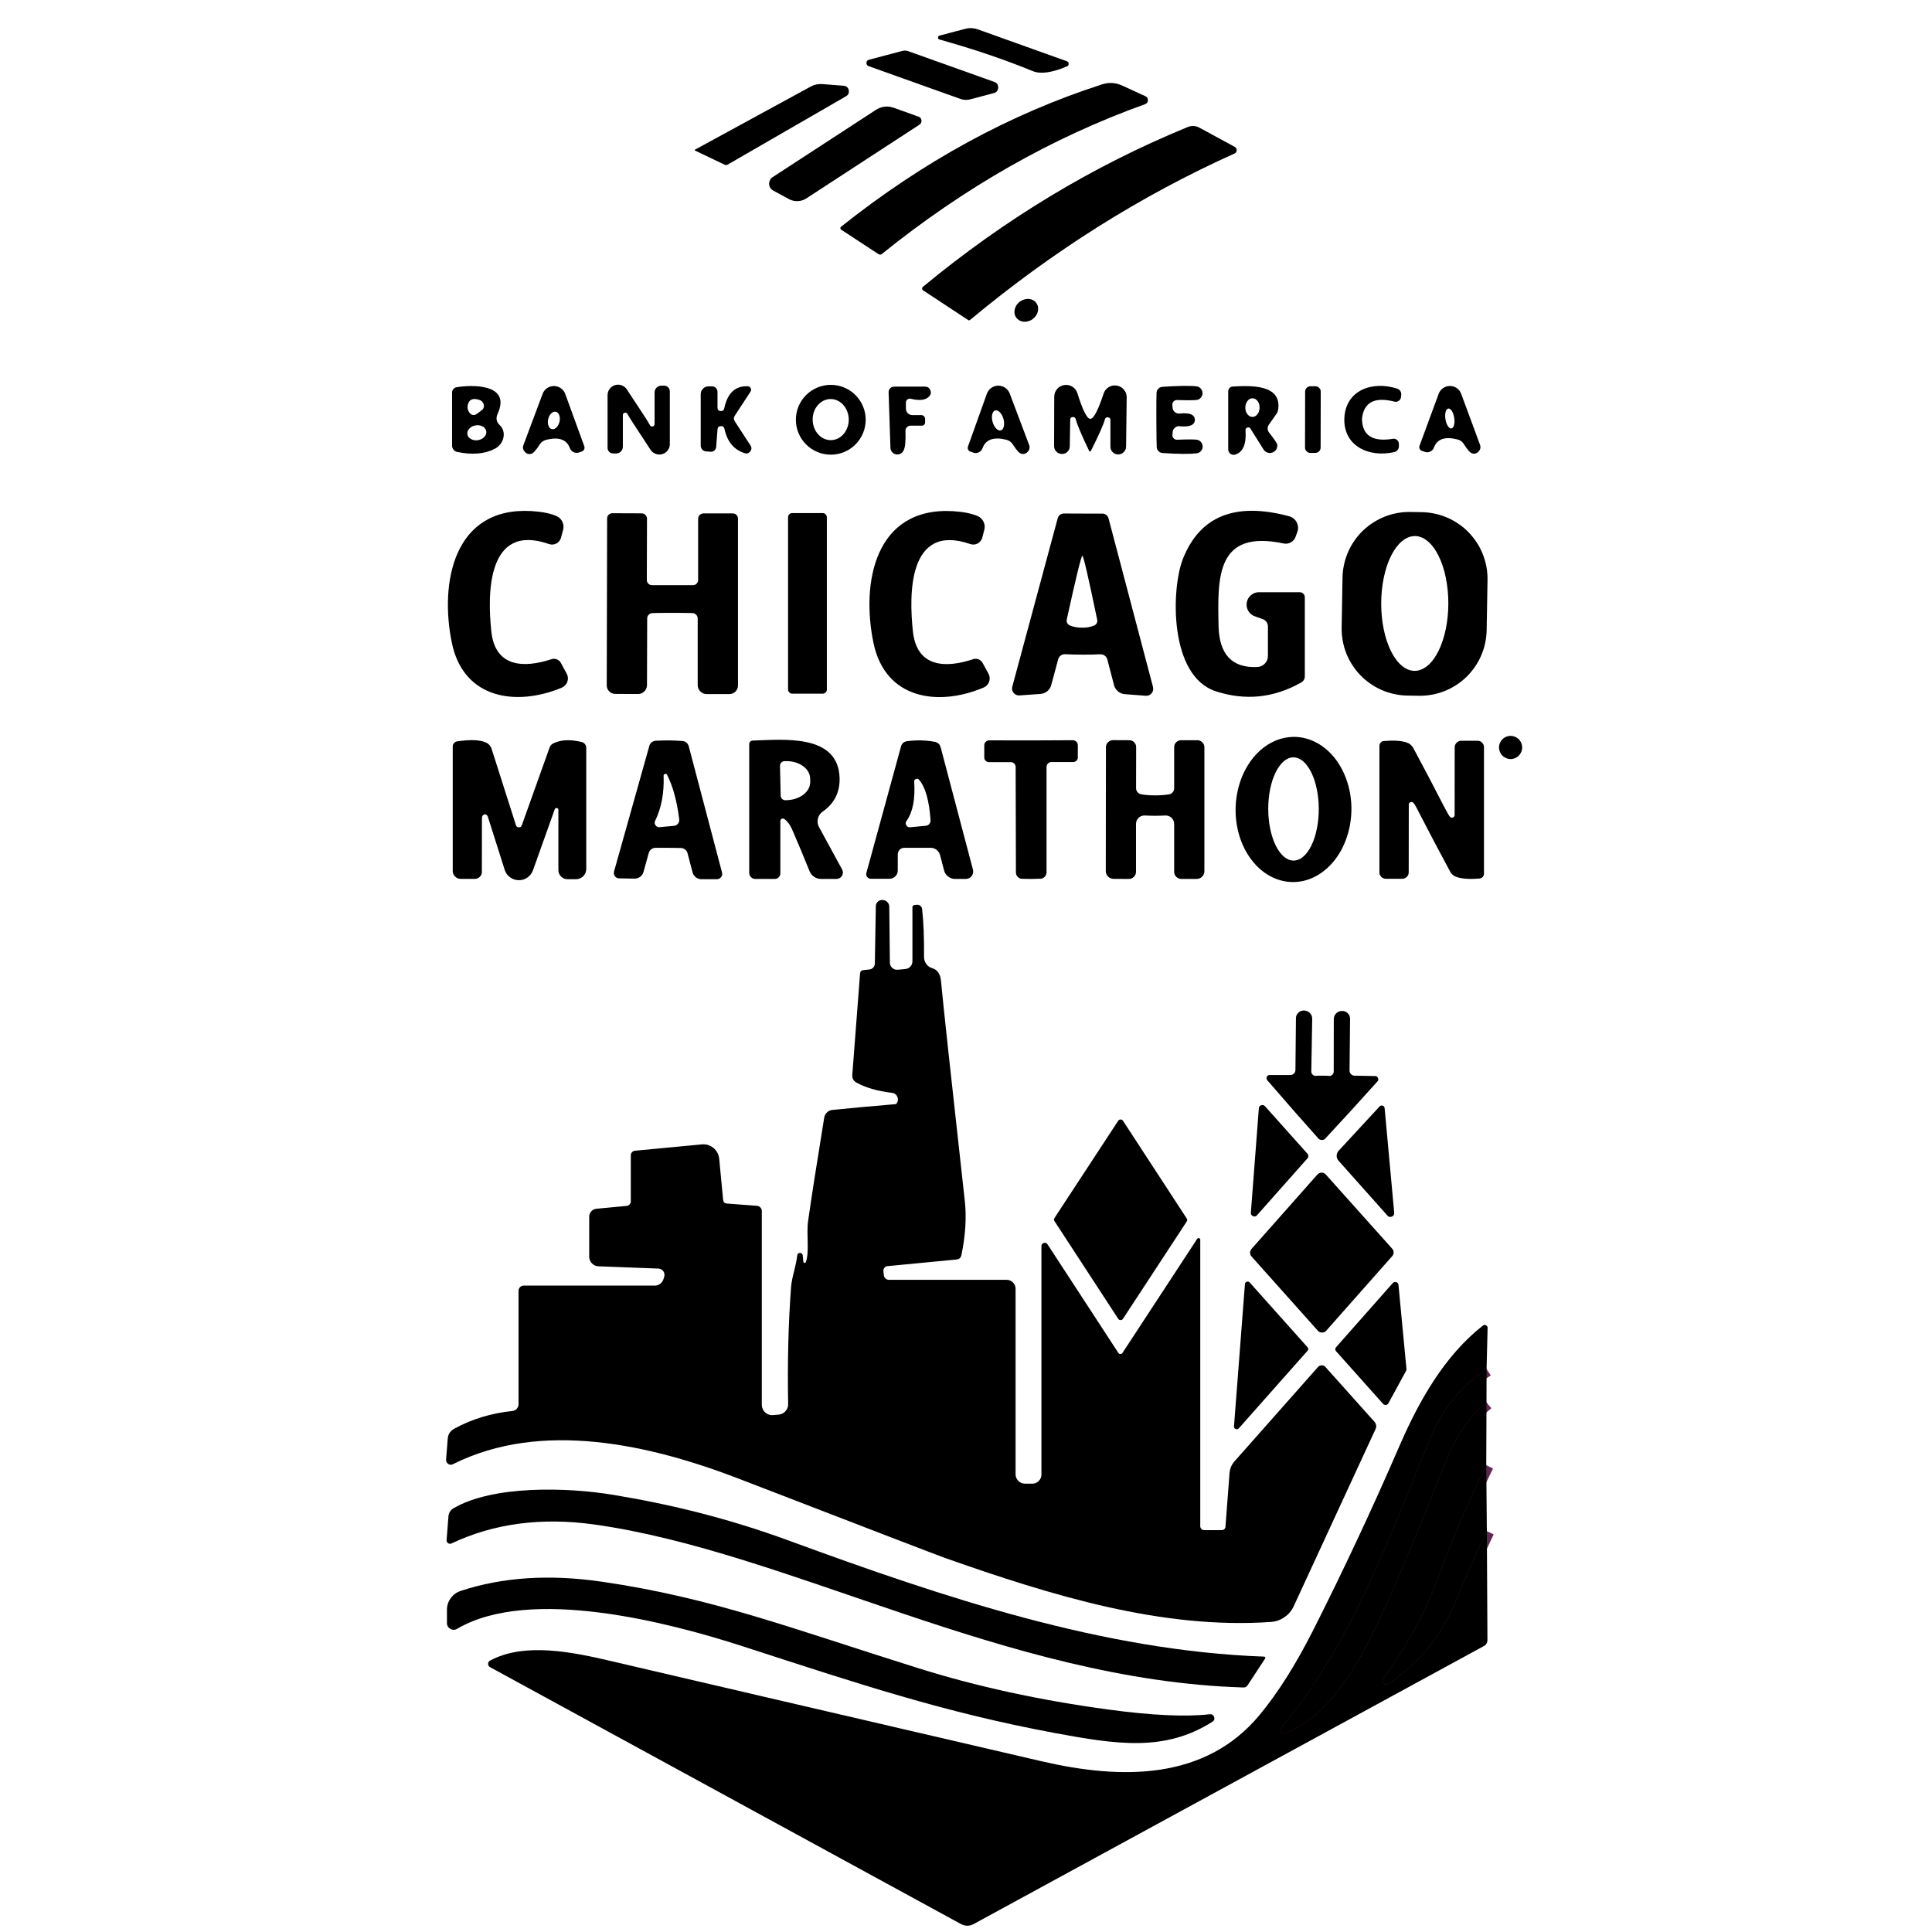 <svg xmlns="http://www.w3.org/2000/svg" xmlns:xlink="http://www.w3.org/1999/xlink" width="256" zoomAndPan="magnify" viewBox="0 0 192 192" height="256" preserveAspectRatio="xMidYMid meet" version="1.0"><path stroke-linecap="butt" transform="matrix(0.75, 0, 0, 0.75, -10.749, -10.749)" fill="none" stroke-linejoin="miter" d="M 211.311 195.743 C 207.92 198.009 205.425 201.066 203.842 204.931 C 197.868 219.472 193.243 232.306 184.123 243.248 C 183.972 243.446 183.967 243.644 184.118 243.842 C 184.269 244.045 184.462 244.097 184.691 244.004 C 191.285 241.248 195.024 233.519 198.102 226.759 C 199.889 222.816 202.504 216.53 205.941 207.899 C 207.254 204.623 209.04 202.045 211.3 200.16 " stroke="#602850" stroke-width="2" stroke-opacity="1" stroke-miterlimit="4"/><path stroke-linecap="butt" transform="matrix(0.75, 0, 0, 0.75, -10.749, -10.749)" fill="none" stroke-linejoin="miter" d="M 211.269 208.477 C 208.889 213.306 206.8 218.165 205.009 223.066 C 202.962 228.66 200.618 232.472 197.634 236.743 C 197.467 236.967 197.483 237.181 197.681 237.379 C 197.873 237.576 198.087 237.597 198.316 237.431 C 202.379 234.759 205.379 231.04 207.321 226.28 C 208.53 223.316 209.873 220.295 211.347 217.217 " stroke="#602850" stroke-width="2" stroke-opacity="1" stroke-miterlimit="4"/><path fill="#000000" d="M 106.031 6.598 C 104.539 7.23 103.406 7.387 102.629 7.066 C 99.887 5.938 96.805 4.891 93.379 3.93 C 93.273 3.906 93.219 3.84 93.219 3.734 C 93.219 3.625 93.273 3.559 93.379 3.535 L 95.898 2.871 C 96.332 2.758 96.758 2.773 97.172 2.918 L 106.012 6.082 C 106.137 6.121 106.199 6.203 106.203 6.332 C 106.207 6.461 106.148 6.551 106.031 6.598 Z M 106.031 6.598 " fill-opacity="1" fill-rule="nonzero"/><path fill="#000000" d="M 98.816 8.141 C 99.082 8.238 99.207 8.43 99.199 8.711 C 99.188 8.992 99.047 9.172 98.773 9.25 L 96.406 9.875 C 96.082 9.957 95.766 9.945 95.445 9.832 L 86.324 6.574 C 86.172 6.516 86.102 6.406 86.105 6.246 C 86.113 6.086 86.191 5.984 86.348 5.938 L 89.668 5.062 C 89.875 5.008 90.074 5.016 90.27 5.09 Z M 98.816 8.141 " fill-opacity="1" fill-rule="nonzero"/><path fill="#000000" d="M 69.07 14.871 L 80.578 8.598 C 80.93 8.41 81.305 8.328 81.703 8.355 L 83.855 8.523 C 84.121 8.551 84.285 8.695 84.344 8.957 C 84.402 9.219 84.316 9.418 84.09 9.559 L 72.305 16.363 C 72.211 16.414 72.113 16.418 72.02 16.371 L 69.07 14.961 C 69.051 14.953 69.039 14.938 69.039 14.918 C 69.039 14.895 69.051 14.879 69.07 14.871 Z M 69.07 14.871 " fill-opacity="1" fill-rule="nonzero"/><path fill="#000000" d="M 111.551 8.516 L 113.836 9.566 C 114.008 9.648 114.086 9.781 114.078 9.969 C 114.07 10.156 113.98 10.285 113.801 10.352 C 104.551 13.668 95.832 18.633 87.641 25.238 C 87.531 25.324 87.418 25.328 87.301 25.254 L 83.598 22.828 C 83.543 22.793 83.516 22.742 83.516 22.68 C 83.512 22.613 83.539 22.562 83.59 22.527 C 91.727 16.051 100.363 11.336 109.5 8.391 C 110.199 8.164 110.883 8.203 111.551 8.516 Z M 111.551 8.516 " fill-opacity="1" fill-rule="nonzero"/><path fill="#000000" d="M 78.395 19.781 L 76.832 18.934 C 76.715 18.867 76.621 18.773 76.547 18.66 C 76.477 18.543 76.441 18.418 76.434 18.281 C 76.43 18.148 76.457 18.02 76.52 17.898 C 76.582 17.777 76.668 17.68 76.781 17.605 L 87.023 10.934 C 87.598 10.562 88.203 10.488 88.844 10.719 L 91.285 11.594 C 91.457 11.652 91.555 11.773 91.574 11.957 C 91.598 12.137 91.531 12.281 91.379 12.387 L 80.137 19.715 C 79.871 19.887 79.586 19.977 79.273 19.988 C 78.961 20 78.668 19.93 78.395 19.781 Z M 78.395 19.781 " fill-opacity="1" fill-rule="nonzero"/><path fill="#000000" d="M 122.691 15.254 C 113.391 19.434 104.629 24.949 96.406 31.793 C 96.352 31.844 96.289 31.848 96.223 31.809 L 91.746 28.863 C 91.68 28.82 91.645 28.762 91.641 28.688 C 91.633 28.613 91.66 28.551 91.719 28.504 C 99.832 21.789 108.594 16.5 118.004 12.637 C 118.422 12.461 118.828 12.484 119.223 12.703 L 122.719 14.602 C 122.848 14.676 122.906 14.789 122.902 14.938 C 122.895 15.086 122.828 15.191 122.691 15.254 Z M 122.691 15.254 " fill-opacity="1" fill-rule="nonzero"/><path fill="#000000" d="M 102.98 30.098 C 103.066 30.215 103.125 30.344 103.152 30.484 C 103.18 30.629 103.18 30.773 103.148 30.926 C 103.117 31.074 103.055 31.219 102.969 31.352 C 102.879 31.484 102.77 31.602 102.641 31.699 C 102.508 31.801 102.367 31.871 102.211 31.918 C 102.059 31.965 101.906 31.984 101.754 31.973 C 101.598 31.961 101.457 31.922 101.328 31.855 C 101.199 31.785 101.094 31.695 101.008 31.582 C 100.922 31.469 100.863 31.34 100.836 31.195 C 100.805 31.055 100.809 30.906 100.84 30.758 C 100.871 30.605 100.93 30.465 101.02 30.328 C 101.105 30.195 101.215 30.078 101.348 29.98 C 101.477 29.883 101.621 29.809 101.773 29.762 C 101.93 29.715 102.082 29.695 102.234 29.707 C 102.387 29.719 102.527 29.758 102.656 29.828 C 102.789 29.895 102.895 29.984 102.98 30.098 Z M 102.98 30.098 " fill-opacity="1" fill-rule="nonzero"/><path fill="#000000" d="M 86.031 41.715 C 86.031 42.176 85.945 42.617 85.766 43.043 C 85.59 43.469 85.34 43.844 85.016 44.168 C 84.691 44.492 84.316 44.746 83.891 44.922 C 83.465 45.098 83.023 45.184 82.562 45.184 C 82.102 45.184 81.66 45.098 81.234 44.922 C 80.809 44.746 80.434 44.492 80.109 44.168 C 79.785 43.844 79.535 43.469 79.355 43.043 C 79.18 42.617 79.094 42.176 79.094 41.715 C 79.094 41.254 79.18 40.812 79.355 40.387 C 79.535 39.961 79.785 39.586 80.109 39.262 C 80.434 38.938 80.809 38.688 81.234 38.512 C 81.66 38.336 82.102 38.246 82.562 38.246 C 83.023 38.246 83.465 38.336 83.891 38.512 C 84.316 38.688 84.691 38.938 85.016 39.262 C 85.34 39.586 85.59 39.961 85.766 40.387 C 85.945 40.812 86.031 41.254 86.031 41.715 Z M 82.527 39.656 C 82.289 39.66 82.059 39.715 81.84 39.82 C 81.625 39.926 81.43 40.078 81.266 40.273 C 81.102 40.465 80.973 40.688 80.887 40.941 C 80.801 41.191 80.758 41.453 80.762 41.723 C 80.766 41.996 80.812 42.254 80.91 42.504 C 81.004 42.754 81.137 42.973 81.305 43.16 C 81.477 43.352 81.672 43.496 81.895 43.598 C 82.117 43.695 82.344 43.746 82.582 43.742 C 82.82 43.738 83.047 43.684 83.266 43.578 C 83.484 43.469 83.676 43.32 83.844 43.125 C 84.008 42.934 84.133 42.707 84.223 42.457 C 84.309 42.207 84.352 41.945 84.348 41.672 C 84.344 41.402 84.293 41.145 84.199 40.895 C 84.105 40.645 83.973 40.426 83.801 40.234 C 83.629 40.047 83.434 39.902 83.215 39.801 C 82.992 39.699 82.762 39.652 82.527 39.656 Z M 82.527 39.656 " fill-opacity="1" fill-rule="nonzero"/><path fill="#000000" d="M 135.352 41.625 C 135.379 43.273 136.398 43.938 138.414 43.609 C 138.57 43.578 138.711 43.617 138.836 43.723 C 138.957 43.828 139.02 43.961 139.02 44.125 L 139.02 44.352 C 139.023 44.488 138.98 44.609 138.895 44.719 C 138.809 44.824 138.699 44.895 138.562 44.926 C 135.992 45.512 133.477 44.285 133.602 41.539 C 133.727 38.805 136.344 37.812 138.848 38.621 C 138.977 38.664 139.082 38.742 139.156 38.855 C 139.234 38.969 139.266 39.094 139.254 39.23 L 139.23 39.457 C 139.215 39.617 139.141 39.746 139.008 39.836 C 138.875 39.93 138.734 39.957 138.578 39.914 C 136.602 39.406 135.523 39.977 135.352 41.625 Z M 135.352 41.625 " fill-opacity="1" fill-rule="nonzero"/><path fill="#000000" d="M 49.664 42.25 C 49.828 42.406 49.945 42.594 50.012 42.812 C 50.074 43.035 50.082 43.266 50.027 43.5 C 49.977 43.734 49.871 43.953 49.715 44.148 C 49.559 44.348 49.363 44.504 49.137 44.617 C 48.152 45.117 46.922 45.219 45.441 44.918 C 45.293 44.887 45.168 44.812 45.074 44.691 C 44.977 44.574 44.926 44.438 44.926 44.285 L 44.926 39.004 C 44.926 38.879 44.969 38.766 45.051 38.668 C 45.129 38.57 45.234 38.512 45.359 38.488 C 46.945 38.211 50.812 38.145 49.461 41.105 C 49.258 41.551 49.324 41.934 49.664 42.25 Z M 46.535 40.082 C 46.418 40.402 46.445 40.695 46.617 40.957 C 46.789 41.223 47.008 41.301 47.27 41.199 C 47.309 41.188 47.508 41.047 47.871 40.773 C 48.055 40.633 48.125 40.445 48.074 40.211 C 48.023 39.98 47.883 39.824 47.652 39.746 C 47.062 39.551 46.691 39.664 46.535 40.082 Z M 48.324 42.859 C 48.293 42.656 48.172 42.496 47.969 42.383 C 47.762 42.27 47.527 42.234 47.27 42.273 C 47.008 42.316 46.801 42.422 46.641 42.598 C 46.48 42.77 46.414 42.957 46.449 43.16 C 46.48 43.359 46.598 43.52 46.805 43.633 C 47.012 43.746 47.246 43.781 47.504 43.742 C 47.762 43.699 47.973 43.594 48.133 43.418 C 48.293 43.246 48.355 43.059 48.324 42.859 Z M 48.324 42.859 " fill-opacity="1" fill-rule="nonzero"/><path fill="#000000" d="M 56.633 44.535 C 56.316 43.672 55.535 43.398 54.281 43.707 C 54 43.781 53.781 43.938 53.633 44.176 C 53.262 44.758 52.973 45.07 52.773 45.109 C 52.516 45.16 52.305 45.086 52.137 44.883 C 51.969 44.684 51.93 44.461 52.023 44.219 L 53.926 39.137 C 54.012 38.902 54.16 38.715 54.367 38.574 C 54.574 38.434 54.805 38.363 55.055 38.363 C 55.309 38.367 55.535 38.438 55.738 38.582 C 55.945 38.73 56.09 38.918 56.176 39.156 L 58.07 44.359 C 58.105 44.465 58.098 44.566 58.051 44.664 C 58.004 44.762 57.93 44.832 57.828 44.867 L 57.551 44.961 C 57.367 45.027 57.184 45.02 57.004 44.938 C 56.828 44.852 56.703 44.719 56.633 44.535 Z M 55.242 40.922 C 55.086 40.887 54.934 40.938 54.785 41.082 C 54.637 41.223 54.535 41.414 54.48 41.652 C 54.426 41.891 54.434 42.105 54.504 42.301 C 54.574 42.492 54.688 42.609 54.844 42.645 C 54.996 42.68 55.148 42.625 55.297 42.484 C 55.445 42.34 55.547 42.148 55.602 41.91 C 55.656 41.672 55.648 41.457 55.578 41.266 C 55.508 41.07 55.395 40.957 55.242 40.922 Z M 55.242 40.922 " fill-opacity="1" fill-rule="nonzero"/><path fill="#000000" d="M 62.871 41.98 C 62.68 41.688 62.504 41.402 62.348 41.133 C 62.285 41.027 62.195 40.988 62.078 41.02 C 61.961 41.051 61.898 41.125 61.898 41.25 L 61.898 44.391 C 61.898 44.578 61.832 44.738 61.699 44.871 C 61.566 45 61.406 45.066 61.223 45.066 L 60.938 45.066 C 60.785 45.066 60.652 45.012 60.543 44.902 C 60.434 44.797 60.379 44.664 60.379 44.508 L 60.379 39.254 C 60.383 39.027 60.453 38.824 60.59 38.645 C 60.727 38.461 60.902 38.34 61.121 38.273 C 61.336 38.207 61.551 38.211 61.766 38.285 C 61.98 38.363 62.152 38.492 62.281 38.68 C 62.609 39.18 63.207 40.09 64.074 41.406 C 64.27 41.707 64.441 41.992 64.598 42.266 C 64.66 42.371 64.75 42.406 64.867 42.379 C 64.984 42.348 65.047 42.27 65.051 42.148 L 65.051 39.004 C 65.051 38.82 65.117 38.66 65.246 38.527 C 65.379 38.395 65.539 38.328 65.727 38.328 L 66.008 38.328 C 66.164 38.328 66.293 38.383 66.402 38.492 C 66.512 38.602 66.566 38.734 66.566 38.887 L 66.566 44.141 C 66.566 44.371 66.496 44.578 66.355 44.758 C 66.219 44.941 66.039 45.066 65.82 45.129 C 65.602 45.195 65.387 45.188 65.172 45.109 C 64.957 45.035 64.785 44.898 64.656 44.711 C 64.328 44.215 63.734 43.305 62.871 41.98 Z M 62.871 41.98 " fill-opacity="1" fill-rule="nonzero"/><path fill="#000000" d="M 71.305 40.523 C 71.305 40.723 71.402 40.832 71.602 40.852 C 71.801 40.871 71.922 40.785 71.973 40.59 C 72.289 39.07 73.066 38.336 74.305 38.387 C 74.441 38.395 74.539 38.457 74.602 38.578 C 74.664 38.699 74.656 38.816 74.582 38.93 L 73.031 41.297 C 72.902 41.492 72.902 41.688 73.031 41.883 L 74.582 44.266 C 74.715 44.465 74.707 44.664 74.566 44.855 C 74.422 45.047 74.234 45.105 74.008 45.035 C 72.945 44.707 72.273 43.902 71.996 42.625 C 71.953 42.426 71.832 42.332 71.629 42.348 C 71.426 42.363 71.316 42.473 71.305 42.676 L 71.172 44.426 C 71.16 44.566 71.102 44.68 70.996 44.77 C 70.891 44.863 70.766 44.902 70.629 44.895 L 70.168 44.859 C 70.02 44.848 69.891 44.789 69.789 44.676 C 69.688 44.566 69.637 44.434 69.637 44.285 L 69.637 39.172 C 69.637 38.957 69.711 38.773 69.863 38.625 C 70.016 38.473 70.199 38.395 70.41 38.395 L 70.754 38.395 C 70.906 38.395 71.035 38.449 71.145 38.559 C 71.25 38.664 71.305 38.793 71.305 38.945 Z M 71.305 40.523 " fill-opacity="1" fill-rule="nonzero"/><path fill="#000000" d="M 91.617 42.301 L 90.5 42.301 C 90.355 42.301 90.23 42.352 90.129 42.457 C 90.027 42.562 89.98 42.688 89.984 42.832 C 90.023 43.816 89.961 44.465 89.793 44.777 C 89.727 44.918 89.621 45.023 89.48 45.094 C 89.344 45.164 89.195 45.184 89.043 45.152 C 88.887 45.125 88.758 45.047 88.656 44.93 C 88.555 44.812 88.5 44.676 88.492 44.516 L 88.309 38.996 C 88.301 38.84 88.352 38.703 88.461 38.59 C 88.57 38.477 88.703 38.422 88.859 38.422 L 91.926 38.422 C 92.172 38.422 92.348 38.535 92.449 38.758 C 92.551 38.98 92.52 39.188 92.363 39.371 C 92.027 39.762 91.414 39.848 90.52 39.629 C 90.395 39.598 90.281 39.621 90.176 39.699 C 90.074 39.781 90.023 39.883 90.027 40.016 L 90.027 40.605 C 90.027 40.785 90.09 40.934 90.211 41.059 C 90.336 41.188 90.484 41.25 90.66 41.25 L 91.543 41.25 C 91.652 41.25 91.746 41.285 91.82 41.363 C 91.898 41.441 91.938 41.531 91.938 41.641 L 91.938 41.973 C 91.938 42.062 91.906 42.141 91.844 42.203 C 91.781 42.266 91.707 42.301 91.617 42.301 Z M 91.617 42.301 " fill-opacity="1" fill-rule="nonzero"/><path fill="#000000" d="M 97.641 44.543 C 97.57 44.73 97.445 44.867 97.266 44.953 C 97.086 45.039 96.902 45.047 96.715 44.977 L 96.438 44.883 C 96.336 44.848 96.262 44.777 96.211 44.68 C 96.164 44.578 96.16 44.473 96.199 44.367 L 98.074 39.129 C 98.16 38.891 98.305 38.699 98.512 38.551 C 98.715 38.406 98.945 38.332 99.199 38.328 C 99.453 38.324 99.684 38.395 99.895 38.535 C 100.102 38.68 100.25 38.867 100.344 39.105 L 102.27 44.207 C 102.363 44.453 102.324 44.676 102.156 44.875 C 101.988 45.074 101.773 45.152 101.52 45.102 C 101.316 45.066 101.027 44.758 100.652 44.168 C 100.5 43.93 100.285 43.773 100 43.699 C 98.738 43.395 97.953 43.676 97.641 44.543 Z M 98.906 40.793 C 98.758 40.836 98.656 40.969 98.605 41.191 C 98.555 41.414 98.57 41.66 98.645 41.934 C 98.723 42.207 98.84 42.426 99 42.586 C 99.156 42.75 99.312 42.812 99.461 42.77 C 99.609 42.727 99.707 42.598 99.758 42.375 C 99.809 42.152 99.797 41.902 99.723 41.629 C 99.645 41.359 99.527 41.141 99.367 40.977 C 99.207 40.812 99.055 40.754 98.906 40.793 Z M 98.906 40.793 " fill-opacity="1" fill-rule="nonzero"/><path fill="#000000" d="M 108.355 41.625 C 108.684 41.625 109.125 40.785 109.676 39.113 C 109.766 38.84 109.934 38.625 110.18 38.473 C 110.43 38.324 110.695 38.273 110.98 38.32 C 111.27 38.367 111.504 38.5 111.691 38.723 C 111.879 38.941 111.969 39.199 111.969 39.488 L 111.91 44.383 C 111.906 44.598 111.828 44.781 111.672 44.934 C 111.516 45.086 111.332 45.16 111.117 45.16 C 110.902 45.16 110.719 45.082 110.57 44.93 C 110.418 44.773 110.348 44.59 110.352 44.375 L 110.352 41.75 C 110.355 41.586 110.273 41.492 110.109 41.473 C 109.949 41.453 109.844 41.523 109.801 41.684 C 109.664 42.195 109.203 43.234 108.414 44.809 C 108.398 44.844 108.371 44.859 108.332 44.859 C 108.285 44.859 108.258 44.844 108.238 44.809 C 107.477 43.227 107.035 42.176 106.906 41.656 C 106.863 41.5 106.758 41.43 106.598 41.445 C 106.438 41.465 106.355 41.555 106.355 41.715 L 106.312 44.344 C 106.312 44.559 106.238 44.742 106.086 44.891 C 105.934 45.043 105.75 45.117 105.535 45.113 C 105.316 45.113 105.133 45.035 104.98 44.879 C 104.828 44.727 104.754 44.539 104.754 44.324 L 104.77 39.43 C 104.77 39.137 104.863 38.883 105.055 38.66 C 105.246 38.441 105.484 38.309 105.773 38.266 C 106.062 38.223 106.328 38.277 106.578 38.434 C 106.824 38.59 106.988 38.809 107.074 39.09 C 107.602 40.777 108.027 41.625 108.355 41.625 Z M 108.355 41.625 " fill-opacity="1" fill-rule="nonzero"/><path fill="#000000" d="M 118.746 41.723 C 118.73 42.246 118.227 42.457 117.23 42.359 C 117.055 42.34 116.898 42.391 116.762 42.504 C 116.625 42.617 116.551 42.766 116.539 42.941 L 116.512 43.215 C 116.504 43.352 116.543 43.465 116.637 43.562 C 116.73 43.66 116.844 43.707 116.98 43.699 C 117.992 43.66 118.648 43.66 118.949 43.699 C 119.113 43.727 119.25 43.809 119.359 43.938 C 119.465 44.066 119.52 44.215 119.516 44.383 C 119.516 44.551 119.457 44.699 119.348 44.824 C 119.238 44.953 119.098 45.027 118.93 45.051 C 118.227 45.133 117.09 45.125 115.527 45.02 C 115.375 45.008 115.246 44.949 115.137 44.84 C 115.027 44.73 114.965 44.598 114.953 44.441 C 114.938 44.215 114.926 43.312 114.918 41.73 C 114.914 40.152 114.918 39.25 114.938 39.023 C 114.949 38.867 115.008 38.734 115.117 38.625 C 115.227 38.516 115.359 38.457 115.512 38.445 C 117.074 38.336 118.207 38.316 118.914 38.395 C 119.082 38.418 119.219 38.492 119.332 38.621 C 119.445 38.746 119.5 38.895 119.504 39.062 C 119.508 39.23 119.457 39.379 119.348 39.508 C 119.242 39.637 119.105 39.719 118.938 39.746 C 118.641 39.785 117.984 39.789 116.973 39.754 C 116.836 39.75 116.723 39.797 116.629 39.895 C 116.535 39.988 116.496 40.105 116.504 40.238 L 116.531 40.516 C 116.543 40.691 116.617 40.84 116.754 40.953 C 116.895 41.07 117.051 41.117 117.23 41.098 C 118.227 40.992 118.73 41.199 118.746 41.723 Z M 118.746 41.723 " fill-opacity="1" fill-rule="nonzero"/><path fill="#000000" d="M 122.758 45.176 C 122.676 45.203 122.594 45.207 122.508 45.191 C 122.426 45.176 122.348 45.145 122.277 45.094 C 122.211 45.043 122.156 44.98 122.117 44.902 C 122.078 44.824 122.059 44.746 122.059 44.66 L 122.059 38.898 C 122.059 38.77 122.102 38.656 122.188 38.562 C 122.277 38.469 122.383 38.418 122.508 38.414 C 124.211 38.32 127.453 38.145 127.012 40.766 C 126.988 40.895 126.941 41.008 126.871 41.105 L 126.102 42.199 C 126.02 42.32 125.977 42.453 125.98 42.602 C 125.984 42.746 126.031 42.879 126.121 42.992 C 126.66 43.668 126.93 44.078 126.938 44.219 C 126.949 44.387 126.91 44.539 126.816 44.684 C 126.727 44.824 126.598 44.922 126.438 44.977 C 126.277 45.031 126.117 45.031 125.957 44.977 C 125.797 44.922 125.672 44.824 125.578 44.684 L 124.277 42.609 C 124.207 42.484 124.102 42.445 123.965 42.492 C 123.832 42.535 123.766 42.629 123.777 42.773 C 123.875 44.133 123.539 44.93 122.758 45.176 Z M 124.477 39.582 C 124.277 39.578 124.113 39.668 123.973 39.848 C 123.832 40.027 123.762 40.246 123.758 40.5 C 123.758 40.758 123.824 40.977 123.961 41.156 C 124.102 41.34 124.266 41.43 124.461 41.434 C 124.656 41.434 124.824 41.344 124.965 41.164 C 125.105 40.984 125.176 40.766 125.176 40.512 C 125.18 40.254 125.113 40.035 124.973 39.855 C 124.836 39.672 124.672 39.582 124.477 39.582 Z M 124.477 39.582 " fill-opacity="1" fill-rule="nonzero"/><path fill="#000000" d="M 130.238 38.387 L 130.719 38.387 C 130.867 38.387 130.992 38.441 131.098 38.547 C 131.203 38.648 131.254 38.777 131.254 38.922 L 131.242 44.477 C 131.242 44.625 131.191 44.75 131.086 44.855 C 130.98 44.957 130.855 45.012 130.711 45.012 L 130.227 45.008 C 130.078 45.008 129.953 44.957 129.848 44.852 C 129.746 44.746 129.691 44.621 129.691 44.473 L 129.703 38.922 C 129.703 38.773 129.754 38.648 129.859 38.543 C 129.965 38.438 130.09 38.387 130.238 38.387 Z M 130.238 38.387 " fill-opacity="1" fill-rule="nonzero"/><path fill="#000000" d="M 142.5 44.484 C 142.43 44.668 142.305 44.801 142.125 44.883 C 141.945 44.965 141.766 44.969 141.582 44.902 L 141.305 44.809 C 141.203 44.77 141.129 44.699 141.082 44.598 C 141.035 44.5 141.031 44.395 141.074 44.293 L 142.973 39.137 C 143.059 38.906 143.203 38.715 143.41 38.574 C 143.613 38.43 143.84 38.359 144.09 38.359 C 144.336 38.355 144.566 38.426 144.77 38.57 C 144.977 38.711 145.121 38.898 145.207 39.129 L 147.078 44.191 C 147.168 44.434 147.129 44.656 146.961 44.852 C 146.793 45.047 146.582 45.121 146.328 45.066 C 146.125 45.027 145.844 44.719 145.477 44.133 C 145.328 43.895 145.113 43.738 144.832 43.668 C 143.59 43.355 142.809 43.629 142.5 44.484 Z M 143.93 40.602 C 143.809 40.621 143.719 40.734 143.664 40.941 C 143.609 41.145 143.605 41.387 143.648 41.66 C 143.688 41.93 143.77 42.156 143.883 42.336 C 144 42.516 144.117 42.598 144.238 42.578 C 144.359 42.559 144.445 42.449 144.5 42.242 C 144.555 42.035 144.562 41.793 144.52 41.523 C 144.477 41.25 144.398 41.023 144.281 40.844 C 144.168 40.664 144.051 40.582 143.93 40.602 Z M 143.93 40.602 " fill-opacity="1" fill-rule="nonzero"/><path fill="#000000" d="M 54.559 54.066 C 48.355 51.898 48.438 59.094 48.828 62.758 C 49.203 66.266 51.973 66.441 54.809 65.508 C 54.988 65.449 55.164 65.457 55.34 65.527 C 55.516 65.598 55.652 65.715 55.742 65.883 L 56.316 66.949 C 56.387 67.074 56.426 67.203 56.438 67.34 C 56.449 67.48 56.43 67.617 56.383 67.746 C 56.34 67.879 56.266 67.996 56.172 68.098 C 56.074 68.203 55.965 68.281 55.836 68.336 C 51.312 70.227 46.051 69.477 44.902 63.875 C 43.684 57.945 45.051 50.34 52.816 50.789 C 53.859 50.852 54.691 51.016 55.309 51.289 C 55.574 51.406 55.766 51.598 55.891 51.855 C 56.012 52.117 56.035 52.387 55.961 52.664 L 55.75 53.441 C 55.715 53.562 55.66 53.676 55.578 53.773 C 55.496 53.875 55.402 53.953 55.289 54.012 C 55.176 54.074 55.055 54.105 54.93 54.117 C 54.801 54.125 54.68 54.109 54.559 54.066 Z M 54.559 54.066 " fill-opacity="1" fill-rule="nonzero"/><path fill="#000000" d="M 97.816 52.664 L 97.617 53.441 C 97.582 53.562 97.523 53.676 97.441 53.773 C 97.363 53.875 97.266 53.953 97.152 54.012 C 97.039 54.074 96.918 54.105 96.793 54.117 C 96.664 54.125 96.543 54.109 96.422 54.066 C 90.219 51.922 90.328 59.121 90.727 62.773 C 91.117 66.285 93.887 66.449 96.715 65.508 C 96.895 65.449 97.07 65.453 97.246 65.523 C 97.422 65.594 97.555 65.711 97.648 65.875 L 98.23 66.941 C 98.301 67.066 98.34 67.195 98.352 67.336 C 98.363 67.477 98.348 67.609 98.301 67.742 C 98.254 67.875 98.184 67.992 98.086 68.094 C 97.992 68.195 97.879 68.273 97.75 68.328 C 93.238 70.238 87.977 69.504 86.809 63.906 C 85.566 57.984 86.906 50.379 94.672 50.797 C 95.715 50.859 96.547 51.023 97.164 51.289 C 97.43 51.406 97.621 51.598 97.746 51.855 C 97.867 52.117 97.891 52.387 97.816 52.664 Z M 97.816 52.664 " fill-opacity="1" fill-rule="nonzero"/><path fill="#000000" d="M 129.164 58.852 C 129.305 58.852 129.426 58.902 129.523 59.004 C 129.621 59.105 129.672 59.227 129.672 59.371 L 129.672 67.191 C 129.672 67.477 129.551 67.688 129.305 67.828 C 126.582 69.367 123.75 69.656 120.816 68.695 C 116.188 67.184 116.379 58.57 117.547 55.566 C 119.227 51.285 122.746 49.867 128.113 51.305 C 128.273 51.348 128.418 51.422 128.551 51.527 C 128.68 51.629 128.785 51.754 128.863 51.902 C 128.938 52.051 128.984 52.207 128.996 52.371 C 129.008 52.539 128.984 52.699 128.93 52.855 L 128.754 53.34 C 128.668 53.586 128.508 53.773 128.281 53.898 C 128.055 54.027 127.816 54.062 127.562 54.008 C 120.867 52.598 121 57.344 121.098 62.188 C 121.16 65.047 122.449 66.41 124.961 66.285 C 125.254 66.27 125.5 66.156 125.699 65.945 C 125.902 65.734 126.004 65.484 126.004 65.191 L 126.004 62.254 C 126.004 62.094 125.957 61.945 125.863 61.812 C 125.77 61.68 125.645 61.586 125.496 61.531 L 124.719 61.254 C 124.434 61.156 124.211 60.977 124.055 60.715 C 123.902 60.453 123.852 60.176 123.902 59.875 C 123.953 59.578 124.098 59.332 124.332 59.137 C 124.562 58.945 124.832 58.848 125.137 58.852 Z M 129.164 58.852 " fill-opacity="1" fill-rule="nonzero"/><path fill="#000000" d="M 147.742 62.633 C 147.734 63.066 147.684 63.496 147.59 63.922 C 147.5 64.348 147.367 64.762 147.191 65.16 C 147.02 65.559 146.809 65.938 146.559 66.293 C 146.312 66.652 146.031 66.98 145.719 67.285 C 145.406 67.586 145.066 67.855 144.699 68.09 C 144.332 68.328 143.949 68.523 143.543 68.684 C 143.137 68.844 142.719 68.961 142.293 69.039 C 141.863 69.117 141.434 69.152 140.996 69.145 L 139.848 69.125 C 139.41 69.117 138.98 69.066 138.555 68.973 C 138.129 68.883 137.719 68.75 137.316 68.574 C 136.918 68.402 136.539 68.191 136.184 67.941 C 135.824 67.695 135.496 67.414 135.191 67.102 C 134.891 66.789 134.621 66.449 134.387 66.082 C 134.148 65.715 133.953 65.332 133.793 64.926 C 133.633 64.52 133.516 64.105 133.438 63.676 C 133.359 63.246 133.324 62.816 133.332 62.379 L 133.418 57.395 C 133.426 56.957 133.477 56.527 133.57 56.102 C 133.66 55.676 133.797 55.266 133.969 54.867 C 134.141 54.465 134.352 54.086 134.602 53.73 C 134.848 53.371 135.129 53.043 135.441 52.738 C 135.758 52.438 136.098 52.168 136.461 51.934 C 136.828 51.699 137.215 51.5 137.617 51.34 C 138.023 51.18 138.441 51.062 138.867 50.984 C 139.297 50.906 139.73 50.871 140.164 50.879 L 141.316 50.898 C 141.75 50.906 142.18 50.957 142.605 51.051 C 143.031 51.141 143.445 51.277 143.844 51.449 C 144.242 51.621 144.621 51.832 144.977 52.082 C 145.336 52.328 145.668 52.609 145.969 52.922 C 146.27 53.238 146.539 53.578 146.777 53.941 C 147.012 54.309 147.207 54.695 147.367 55.098 C 147.527 55.504 147.645 55.922 147.723 56.348 C 147.801 56.777 147.836 57.211 147.828 57.645 Z M 140.609 53.273 C 140.391 53.273 140.172 53.316 139.957 53.402 C 139.742 53.488 139.535 53.613 139.332 53.781 C 139.129 53.949 138.938 54.156 138.754 54.398 C 138.57 54.645 138.402 54.922 138.246 55.23 C 138.09 55.543 137.953 55.879 137.828 56.246 C 137.707 56.609 137.605 56.996 137.52 57.402 C 137.434 57.809 137.371 58.227 137.328 58.66 C 137.285 59.09 137.262 59.523 137.262 59.965 C 137.262 60.406 137.281 60.84 137.324 61.27 C 137.363 61.703 137.426 62.121 137.512 62.527 C 137.594 62.934 137.695 63.32 137.816 63.688 C 137.938 64.051 138.074 64.391 138.23 64.703 C 138.383 65.012 138.551 65.289 138.734 65.535 C 138.914 65.781 139.109 65.988 139.309 66.156 C 139.512 66.324 139.719 66.453 139.934 66.539 C 140.148 66.625 140.367 66.668 140.586 66.668 C 140.805 66.668 141.023 66.625 141.238 66.539 C 141.453 66.453 141.66 66.328 141.863 66.16 C 142.066 65.992 142.258 65.785 142.441 65.543 C 142.625 65.297 142.793 65.02 142.949 64.711 C 143.102 64.398 143.242 64.062 143.363 63.695 C 143.488 63.332 143.59 62.945 143.676 62.539 C 143.758 62.133 143.824 61.715 143.867 61.281 C 143.91 60.852 143.934 60.418 143.934 59.977 C 143.934 59.535 143.914 59.102 143.871 58.668 C 143.828 58.238 143.766 57.82 143.684 57.414 C 143.602 57.008 143.5 56.621 143.379 56.254 C 143.258 55.891 143.117 55.551 142.965 55.238 C 142.809 54.93 142.641 54.648 142.461 54.406 C 142.277 54.16 142.086 53.953 141.883 53.785 C 141.684 53.617 141.473 53.488 141.258 53.402 C 141.043 53.316 140.828 53.273 140.609 53.273 Z M 140.609 53.273 " fill-opacity="1" fill-rule="nonzero"/><path fill="#000000" d="M 66.824 58.152 C 67.938 58.156 68.621 58.156 68.879 58.152 C 69.016 58.148 69.133 58.102 69.23 58 C 69.328 57.902 69.379 57.781 69.379 57.645 L 69.379 51.562 C 69.379 51.414 69.43 51.285 69.535 51.18 C 69.641 51.074 69.77 51.023 69.918 51.023 L 72.82 51.023 C 72.965 51.023 73.086 51.074 73.188 51.172 C 73.289 51.273 73.34 51.398 73.34 51.539 L 73.34 68.125 C 73.34 68.363 73.254 68.562 73.086 68.727 C 72.918 68.895 72.719 68.977 72.48 68.977 L 70.238 68.977 C 69.988 68.977 69.777 68.891 69.602 68.715 C 69.422 68.539 69.336 68.324 69.336 68.078 L 69.336 61.473 C 69.336 61.328 69.289 61.203 69.191 61.102 C 69.094 60.996 68.977 60.938 68.836 60.93 C 68.578 60.914 67.91 60.906 66.824 60.906 C 65.742 60.906 65.07 60.914 64.816 60.93 C 64.676 60.938 64.559 60.992 64.461 61.098 C 64.367 61.199 64.316 61.32 64.316 61.465 L 64.297 68.066 C 64.297 68.316 64.211 68.527 64.035 68.707 C 63.859 68.883 63.648 68.969 63.398 68.969 L 61.156 68.961 C 60.918 68.961 60.715 68.879 60.547 68.711 C 60.379 68.547 60.297 68.344 60.297 68.109 L 60.336 51.523 C 60.336 51.379 60.387 51.258 60.488 51.156 C 60.59 51.055 60.711 51.004 60.855 51.004 L 63.758 51.016 C 63.906 51.016 64.035 51.066 64.141 51.172 C 64.246 51.277 64.297 51.406 64.297 51.555 L 64.281 57.637 C 64.281 57.777 64.328 57.898 64.426 57.996 C 64.523 58.098 64.641 58.148 64.781 58.152 C 65.039 58.152 65.719 58.152 66.824 58.152 Z M 66.824 58.152 " fill-opacity="1" fill-rule="nonzero"/><path fill="#000000" d="M 78.734 50.988 L 81.754 50.988 C 81.867 50.988 81.969 51.031 82.047 51.109 C 82.129 51.191 82.172 51.289 82.172 51.406 L 82.172 68.52 C 82.172 68.633 82.129 68.73 82.047 68.812 C 81.969 68.895 81.867 68.938 81.754 68.938 L 78.734 68.938 C 78.621 68.938 78.52 68.895 78.441 68.812 C 78.359 68.73 78.316 68.633 78.316 68.52 L 78.316 51.406 C 78.316 51.289 78.359 51.191 78.441 51.109 C 78.52 51.031 78.621 50.988 78.734 50.988 Z M 78.734 50.988 " fill-opacity="1" fill-rule="nonzero"/><path fill="#000000" d="M 107.641 51.039 C 108.52 51.039 109.152 51.039 109.539 51.039 C 109.688 51.039 109.82 51.082 109.938 51.172 C 110.055 51.262 110.129 51.379 110.168 51.523 L 114.586 68.277 C 114.613 68.387 114.617 68.496 114.594 68.605 C 114.57 68.715 114.52 68.812 114.449 68.898 C 114.375 68.984 114.289 69.051 114.184 69.094 C 114.082 69.137 113.973 69.152 113.859 69.145 L 111.785 68.984 C 111.531 68.965 111.305 68.875 111.109 68.711 C 110.914 68.551 110.781 68.348 110.715 68.102 L 110.043 65.523 C 110 65.371 109.914 65.25 109.785 65.156 C 109.66 65.062 109.516 65.02 109.355 65.023 C 108.777 65.051 108.195 65.062 107.605 65.059 C 107.012 65.059 106.426 65.043 105.855 65.016 C 105.695 65.008 105.551 65.051 105.422 65.141 C 105.293 65.234 105.207 65.355 105.164 65.508 L 104.469 68.086 C 104.402 68.328 104.273 68.531 104.078 68.691 C 103.883 68.852 103.656 68.941 103.402 68.961 L 101.328 69.109 C 101.215 69.121 101.105 69.102 101 69.059 C 100.895 69.016 100.809 68.949 100.734 68.863 C 100.664 68.773 100.613 68.676 100.59 68.566 C 100.566 68.453 100.57 68.344 100.602 68.234 L 105.113 51.508 C 105.152 51.363 105.227 51.25 105.344 51.16 C 105.461 51.074 105.59 51.031 105.738 51.031 C 106.133 51.031 106.766 51.035 107.641 51.039 Z M 107.523 62.379 C 107.969 62.387 108.367 62.316 108.723 62.172 C 108.84 62.125 108.93 62.047 108.988 61.938 C 109.047 61.828 109.066 61.711 109.039 61.59 C 108.16 57.359 107.672 55.238 107.562 55.234 C 107.457 55.234 106.941 57.348 106.012 61.57 C 105.988 61.695 106.004 61.809 106.062 61.918 C 106.121 62.027 106.207 62.109 106.32 62.156 C 106.672 62.305 107.074 62.379 107.523 62.379 Z M 107.523 62.379 " fill-opacity="1" fill-rule="nonzero"/><path fill="#000000" d="M 128.672 73.23 C 129.051 73.238 129.422 73.289 129.793 73.391 C 130.16 73.488 130.52 73.633 130.863 73.82 C 131.211 74.008 131.539 74.234 131.848 74.504 C 132.156 74.77 132.441 75.074 132.703 75.414 C 132.965 75.754 133.199 76.125 133.398 76.52 C 133.602 76.918 133.773 77.336 133.91 77.777 C 134.047 78.219 134.148 78.668 134.215 79.137 C 134.281 79.602 134.309 80.07 134.301 80.543 C 134.293 81.02 134.246 81.488 134.164 81.949 C 134.082 82.414 133.965 82.863 133.812 83.297 C 133.66 83.73 133.477 84.145 133.262 84.535 C 133.043 84.926 132.797 85.285 132.527 85.613 C 132.254 85.945 131.957 86.238 131.637 86.496 C 131.32 86.754 130.984 86.973 130.633 87.145 C 130.281 87.32 129.918 87.453 129.547 87.539 C 129.172 87.625 128.797 87.664 128.422 87.656 C 128.043 87.648 127.668 87.598 127.301 87.5 C 126.934 87.398 126.574 87.258 126.23 87.07 C 125.883 86.883 125.555 86.652 125.246 86.387 C 124.938 86.117 124.652 85.812 124.391 85.473 C 124.129 85.133 123.895 84.766 123.691 84.367 C 123.488 83.969 123.32 83.551 123.184 83.113 C 123.047 82.672 122.945 82.219 122.879 81.754 C 122.812 81.285 122.785 80.816 122.793 80.344 C 122.801 79.871 122.848 79.402 122.93 78.938 C 123.012 78.477 123.129 78.027 123.281 77.59 C 123.43 77.156 123.617 76.742 123.832 76.355 C 124.051 75.965 124.293 75.602 124.566 75.273 C 124.84 74.941 125.137 74.648 125.453 74.391 C 125.773 74.133 126.109 73.918 126.461 73.742 C 126.812 73.566 127.176 73.438 127.547 73.352 C 127.918 73.266 128.293 73.227 128.672 73.23 Z M 128.539 75.266 C 128.371 75.266 128.211 75.297 128.047 75.363 C 127.887 75.43 127.73 75.527 127.578 75.656 C 127.426 75.785 127.281 75.945 127.145 76.133 C 127.008 76.32 126.883 76.531 126.766 76.77 C 126.648 77.008 126.547 77.27 126.453 77.547 C 126.363 77.828 126.285 78.125 126.223 78.434 C 126.16 78.746 126.113 79.066 126.082 79.398 C 126.051 79.727 126.035 80.062 126.035 80.398 C 126.035 80.734 126.055 81.07 126.086 81.398 C 126.117 81.73 126.168 82.051 126.23 82.359 C 126.293 82.672 126.371 82.969 126.465 83.246 C 126.555 83.527 126.66 83.785 126.777 84.023 C 126.895 84.262 127.023 84.473 127.16 84.66 C 127.297 84.848 127.441 85.004 127.594 85.133 C 127.746 85.262 127.902 85.359 128.066 85.426 C 128.227 85.492 128.391 85.523 128.555 85.523 C 128.719 85.523 128.883 85.488 129.047 85.422 C 129.207 85.359 129.363 85.262 129.516 85.129 C 129.668 85 129.812 84.844 129.949 84.656 C 130.086 84.469 130.211 84.258 130.328 84.02 C 130.445 83.781 130.547 83.52 130.641 83.238 C 130.73 82.961 130.805 82.664 130.867 82.352 C 130.934 82.043 130.98 81.723 131.012 81.391 C 131.043 81.059 131.059 80.727 131.059 80.391 C 131.055 80.055 131.039 79.719 131.008 79.391 C 130.973 79.059 130.926 78.738 130.863 78.426 C 130.797 78.117 130.723 77.82 130.629 77.539 C 130.535 77.262 130.434 77.004 130.316 76.766 C 130.199 76.527 130.07 76.312 129.934 76.129 C 129.797 75.941 129.652 75.781 129.5 75.652 C 129.348 75.527 129.188 75.43 129.027 75.363 C 128.867 75.297 128.703 75.266 128.539 75.266 Z M 128.539 75.266 " fill-opacity="1" fill-rule="nonzero"/><path fill="#000000" d="M 151.273 74.281 C 151.273 74.434 151.242 74.582 151.184 74.723 C 151.125 74.863 151.043 74.988 150.934 75.094 C 150.828 75.203 150.703 75.285 150.562 75.344 C 150.422 75.402 150.273 75.434 150.121 75.434 C 149.969 75.434 149.82 75.402 149.68 75.344 C 149.539 75.285 149.414 75.203 149.309 75.094 C 149.199 74.988 149.117 74.863 149.059 74.723 C 149 74.582 148.969 74.434 148.969 74.281 C 148.969 74.129 149 73.98 149.059 73.84 C 149.117 73.699 149.199 73.574 149.309 73.469 C 149.414 73.359 149.539 73.277 149.68 73.219 C 149.82 73.16 149.969 73.129 150.121 73.129 C 150.273 73.129 150.422 73.16 150.562 73.219 C 150.703 73.277 150.828 73.359 150.934 73.469 C 151.043 73.574 151.125 73.699 151.184 73.84 C 151.242 73.98 151.273 74.129 151.273 74.281 Z M 151.273 74.281 " fill-opacity="1" fill-rule="nonzero"/><path fill="#000000" d="M 55.125 80.438 L 52.965 86.492 C 52.859 86.789 52.672 87.027 52.41 87.211 C 52.148 87.391 51.859 87.477 51.543 87.473 C 51.223 87.465 50.938 87.367 50.684 87.18 C 50.43 86.988 50.25 86.742 50.156 86.441 L 48.488 81.188 C 48.441 81.035 48.34 80.945 48.188 80.918 L 48.172 80.93 C 47.988 80.977 47.895 81.098 47.895 81.285 L 47.887 86.648 C 47.887 86.84 47.82 87.004 47.684 87.137 C 47.547 87.273 47.387 87.34 47.195 87.34 L 45.785 87.34 C 45.566 87.34 45.379 87.266 45.227 87.109 C 45.07 86.957 44.992 86.773 44.992 86.559 L 44.992 74.191 C 44.992 74.059 45.035 73.945 45.121 73.844 C 45.211 73.746 45.32 73.688 45.453 73.672 C 46.742 73.484 47.68 73.52 48.27 73.781 C 48.57 73.914 48.77 74.133 48.863 74.441 L 51.273 82.004 C 51.316 82.145 51.41 82.215 51.559 82.223 C 51.707 82.227 51.805 82.156 51.855 82.02 L 54.617 74.289 C 54.68 74.113 54.793 73.98 54.957 73.891 C 55.691 73.512 56.641 73.461 57.801 73.738 C 57.938 73.77 58.047 73.84 58.133 73.949 C 58.219 74.059 58.262 74.184 58.262 74.324 L 58.262 86.355 C 58.262 86.492 58.234 86.621 58.184 86.746 C 58.133 86.871 58.059 86.98 57.965 87.078 C 57.867 87.172 57.758 87.246 57.633 87.297 C 57.508 87.348 57.379 87.375 57.242 87.375 L 56.402 87.375 C 56.148 87.375 55.938 87.285 55.758 87.109 C 55.582 86.93 55.492 86.715 55.492 86.465 L 55.492 80.496 C 55.5 80.387 55.449 80.324 55.34 80.305 C 55.234 80.289 55.16 80.332 55.125 80.438 Z M 55.125 80.438 " fill-opacity="1" fill-rule="nonzero"/><path fill="#000000" d="M 66.492 73.582 C 66.938 73.586 67.379 73.605 67.816 73.641 C 67.969 73.648 68.102 73.703 68.215 73.797 C 68.332 73.895 68.406 74.012 68.445 74.156 L 71.754 86.707 C 71.773 86.789 71.777 86.867 71.762 86.949 C 71.746 87.031 71.711 87.102 71.66 87.168 C 71.613 87.234 71.551 87.285 71.477 87.32 C 71.406 87.355 71.328 87.375 71.246 87.375 L 69.703 87.375 C 69.496 87.375 69.312 87.309 69.148 87.184 C 68.984 87.059 68.879 86.898 68.828 86.699 L 68.328 84.797 C 68.289 84.648 68.207 84.523 68.086 84.426 C 67.965 84.328 67.824 84.277 67.668 84.273 C 67.461 84.266 67.043 84.262 66.41 84.254 C 65.773 84.25 65.352 84.25 65.141 84.254 C 64.984 84.258 64.844 84.305 64.723 84.402 C 64.598 84.496 64.516 84.617 64.473 84.766 L 63.949 86.656 C 63.895 86.855 63.781 87.016 63.617 87.137 C 63.449 87.262 63.262 87.32 63.055 87.316 L 61.512 87.289 C 61.434 87.289 61.355 87.27 61.285 87.23 C 61.211 87.195 61.152 87.141 61.105 87.074 C 61.055 87.012 61.023 86.938 61.012 86.855 C 60.996 86.773 61 86.695 61.02 86.617 L 64.531 74.121 C 64.57 73.98 64.648 73.859 64.766 73.766 C 64.883 73.672 65.016 73.621 65.168 73.613 C 65.605 73.594 66.047 73.582 66.492 73.582 Z M 65.949 77.109 C 66.012 78.805 65.73 80.293 65.109 81.57 C 65.031 81.723 65.043 81.871 65.141 82.012 C 65.238 82.152 65.371 82.219 65.543 82.203 L 66.984 82.07 C 67.145 82.055 67.277 81.984 67.379 81.855 C 67.48 81.73 67.52 81.582 67.5 81.418 C 67.273 79.602 66.871 78.133 66.301 77.016 C 66.258 76.922 66.188 76.887 66.086 76.914 C 65.984 76.941 65.941 77.004 65.949 77.109 Z M 65.949 77.109 " fill-opacity="1" fill-rule="nonzero"/><path fill="#000000" d="M 77.957 81.402 C 77.875 81.336 77.785 81.324 77.691 81.371 C 77.594 81.418 77.547 81.496 77.551 81.602 L 77.551 86.789 C 77.551 86.945 77.496 87.078 77.387 87.188 C 77.277 87.293 77.145 87.348 76.992 87.348 L 75.066 87.348 C 74.898 87.348 74.754 87.289 74.633 87.168 C 74.516 87.047 74.457 86.902 74.457 86.73 L 74.457 73.949 C 74.457 73.855 74.488 73.773 74.555 73.707 C 74.617 73.637 74.695 73.602 74.789 73.598 C 77.859 73.504 83.305 72.898 83.438 77.316 C 83.477 78.734 82.914 79.848 81.754 80.66 C 81.508 80.836 81.348 81.07 81.281 81.363 C 81.211 81.656 81.25 81.934 81.395 82.195 L 83.688 86.406 C 83.742 86.504 83.77 86.609 83.766 86.723 C 83.766 86.836 83.734 86.941 83.676 87.035 C 83.617 87.133 83.539 87.211 83.441 87.266 C 83.34 87.32 83.234 87.348 83.121 87.348 L 81.602 87.348 C 81.348 87.348 81.113 87.277 80.902 87.133 C 80.688 86.988 80.535 86.797 80.445 86.559 C 79.973 85.367 79.395 83.992 78.719 82.43 C 78.523 81.973 78.27 81.633 77.957 81.402 Z M 77.516 76.109 L 77.582 79.078 C 77.586 79.203 77.633 79.309 77.723 79.398 C 77.816 79.484 77.926 79.527 78.051 79.527 L 78.176 79.52 C 78.492 79.512 78.793 79.461 79.082 79.363 C 79.375 79.266 79.629 79.133 79.848 78.965 C 80.066 78.793 80.234 78.598 80.352 78.379 C 80.469 78.16 80.523 77.934 80.52 77.699 L 80.512 77.352 C 80.504 77.117 80.438 76.895 80.312 76.68 C 80.188 76.469 80.012 76.281 79.785 76.121 C 79.559 75.961 79.297 75.84 79.004 75.754 C 78.711 75.672 78.406 75.633 78.094 75.641 L 77.969 75.641 C 77.84 75.645 77.734 75.691 77.645 75.781 C 77.559 75.871 77.516 75.98 77.516 76.109 Z M 77.516 76.109 " fill-opacity="1" fill-rule="nonzero"/><path fill="#000000" d="M 96.691 86.422 C 96.719 86.535 96.723 86.645 96.703 86.758 C 96.68 86.871 96.633 86.973 96.562 87.062 C 96.496 87.152 96.41 87.223 96.305 87.273 C 96.203 87.324 96.094 87.348 95.98 87.348 L 94.922 87.348 C 94.664 87.352 94.434 87.27 94.227 87.113 C 94.023 86.953 93.887 86.75 93.82 86.5 L 93.422 84.973 C 93.363 84.762 93.246 84.59 93.074 84.453 C 92.898 84.32 92.699 84.254 92.477 84.254 L 89.867 84.254 C 89.688 84.254 89.535 84.32 89.406 84.445 C 89.281 84.574 89.219 84.727 89.219 84.906 L 89.219 86.508 C 89.219 86.734 89.137 86.93 88.977 87.09 C 88.812 87.254 88.621 87.332 88.391 87.332 L 86.539 87.332 C 86.391 87.332 86.27 87.273 86.18 87.152 C 86.086 87.035 86.059 86.902 86.098 86.758 L 89.535 74.207 C 89.617 73.883 89.828 73.699 90.16 73.656 C 91.117 73.535 92.027 73.555 92.895 73.723 C 93.211 73.785 93.41 73.973 93.488 74.289 Z M 90.852 77.691 C 90.965 79.414 90.711 80.711 90.094 81.578 C 89.992 81.719 89.984 81.863 90.07 82.016 C 90.156 82.164 90.285 82.23 90.461 82.211 L 92.012 82.062 C 92.152 82.047 92.266 81.988 92.355 81.883 C 92.445 81.773 92.488 81.652 92.477 81.512 C 92.34 79.543 91.957 78.203 91.336 77.492 C 91.25 77.391 91.145 77.367 91.02 77.418 C 90.898 77.469 90.84 77.559 90.852 77.691 Z M 90.852 77.691 " fill-opacity="1" fill-rule="nonzero"/><path fill="#000000" d="M 102.461 73.582 C 103.902 73.582 105.285 73.574 106.613 73.562 C 106.75 73.562 106.871 73.613 106.969 73.711 C 107.066 73.809 107.113 73.926 107.113 74.062 L 107.113 75.266 C 107.113 75.395 107.07 75.504 106.977 75.594 C 106.887 75.688 106.777 75.73 106.648 75.73 L 104.488 75.73 C 104.352 75.73 104.238 75.781 104.145 75.875 C 104.051 75.969 104.004 76.082 104.004 76.215 L 104.004 86.691 C 104 86.863 103.941 87.012 103.824 87.133 C 103.707 87.258 103.562 87.32 103.395 87.324 C 103.043 87.34 102.742 87.348 102.484 87.348 C 102.23 87.348 101.926 87.344 101.566 87.332 C 101.398 87.328 101.258 87.266 101.141 87.141 C 101.02 87.02 100.961 86.871 100.961 86.699 L 100.934 76.223 C 100.934 76.09 100.887 75.977 100.793 75.883 C 100.699 75.789 100.586 75.742 100.449 75.742 L 98.289 75.742 C 98.16 75.742 98.051 75.699 97.957 75.609 C 97.863 75.52 97.816 75.41 97.816 75.281 L 97.816 74.082 C 97.812 73.941 97.859 73.82 97.957 73.723 C 98.059 73.621 98.176 73.574 98.316 73.574 C 99.645 73.578 101.027 73.582 102.461 73.582 Z M 102.461 73.582 " fill-opacity="1" fill-rule="nonzero"/><path fill="#000000" d="M 114.793 79.043 C 115.328 79.043 115.789 79.008 116.18 78.941 C 116.328 78.918 116.449 78.848 116.543 78.73 C 116.641 78.617 116.688 78.484 116.688 78.336 L 116.688 74.246 C 116.688 74.059 116.754 73.898 116.887 73.766 C 117.023 73.629 117.184 73.562 117.371 73.562 L 118.988 73.562 C 119.184 73.562 119.348 73.633 119.484 73.773 C 119.621 73.91 119.691 74.078 119.691 74.273 L 119.691 86.574 C 119.691 86.789 119.613 86.969 119.461 87.121 C 119.312 87.273 119.129 87.348 118.914 87.348 L 117.406 87.348 C 117.207 87.348 117.039 87.277 116.898 87.141 C 116.758 87 116.688 86.832 116.688 86.633 L 116.688 81.895 C 116.688 81.652 116.602 81.449 116.43 81.281 C 116.258 81.113 116.051 81.035 115.812 81.043 C 115.43 81.062 115.09 81.07 114.793 81.07 C 114.496 81.07 114.156 81.062 113.777 81.043 C 113.535 81.031 113.328 81.109 113.156 81.277 C 112.98 81.445 112.895 81.652 112.895 81.895 L 112.895 86.633 C 112.895 86.832 112.824 87 112.684 87.141 C 112.543 87.277 112.375 87.348 112.176 87.348 L 110.668 87.34 C 110.453 87.34 110.27 87.266 110.117 87.113 C 109.965 86.961 109.891 86.781 109.891 86.566 L 109.906 74.266 C 109.906 74.07 109.977 73.902 110.113 73.762 C 110.25 73.625 110.414 73.555 110.609 73.555 L 112.227 73.562 C 112.414 73.562 112.574 73.629 112.711 73.766 C 112.844 73.898 112.91 74.059 112.91 74.246 L 112.902 78.336 C 112.902 78.48 112.953 78.613 113.047 78.727 C 113.145 78.84 113.266 78.91 113.41 78.934 C 113.801 79.008 114.262 79.043 114.793 79.043 Z M 114.793 79.043 " fill-opacity="1" fill-rule="nonzero"/><path fill="#000000" d="M 143.441 80.027 C 143.793 80.707 144.012 81.09 144.102 81.18 C 144.184 81.266 144.281 81.285 144.395 81.238 C 144.508 81.191 144.562 81.109 144.559 80.984 L 144.566 74.266 C 144.566 74.086 144.633 73.93 144.762 73.805 C 144.887 73.676 145.043 73.613 145.227 73.613 L 146.836 73.613 C 147.012 73.613 147.164 73.676 147.289 73.801 C 147.414 73.926 147.477 74.078 147.477 74.258 L 147.477 86.816 C 147.477 86.945 147.434 87.059 147.348 87.152 C 147.262 87.246 147.152 87.297 147.027 87.309 C 146.086 87.387 145.352 87.34 144.816 87.176 C 144.5 87.082 144.258 86.891 144.102 86.598 C 143.066 84.68 142.07 82.789 141.113 80.93 C 140.77 80.242 140.551 79.859 140.457 79.777 C 140.371 79.699 140.277 79.68 140.172 79.723 C 140.066 79.766 140.008 79.848 140.004 79.961 L 139.996 86.684 C 139.996 86.863 139.934 87.016 139.805 87.141 C 139.676 87.27 139.52 87.332 139.34 87.332 L 137.727 87.332 C 137.551 87.332 137.398 87.27 137.273 87.145 C 137.148 87.02 137.086 86.867 137.086 86.691 L 137.086 74.133 C 137.086 74 137.129 73.891 137.215 73.793 C 137.301 73.699 137.41 73.648 137.535 73.641 C 138.477 73.562 139.211 73.605 139.746 73.773 C 140.062 73.867 140.297 74.059 140.457 74.348 C 141.488 76.266 142.484 78.16 143.441 80.027 Z M 143.441 80.027 " fill-opacity="1" fill-rule="nonzero"/><path fill="#000000" d="M 79.777 124.785 L 79.836 125.387 C 79.836 125.453 79.871 125.492 79.941 125.504 C 80.008 125.512 80.059 125.484 80.086 125.418 C 80.461 124.387 80.117 122.684 80.312 121.316 C 80.629 119.086 81.16 115.672 81.91 111.066 C 81.945 110.859 82.039 110.688 82.191 110.543 C 82.344 110.402 82.523 110.32 82.73 110.301 C 84.715 110.105 86.633 109.93 88.484 109.773 C 88.852 109.746 89.043 109.727 89.059 109.715 C 89.238 109.516 89.281 109.289 89.188 109.035 C 89.094 108.781 88.91 108.637 88.641 108.605 C 87.184 108.43 86.008 108.086 85.105 107.582 C 84.812 107.414 84.676 107.164 84.699 106.832 L 85.473 96.738 C 85.492 96.539 85.602 96.43 85.805 96.406 L 86.391 96.348 C 86.547 96.332 86.676 96.27 86.781 96.156 C 86.887 96.047 86.938 95.914 86.941 95.766 L 87.039 90.051 C 87.043 89.879 87.105 89.734 87.23 89.613 C 87.355 89.496 87.504 89.438 87.676 89.441 L 87.691 89.441 C 87.879 89.441 88.039 89.504 88.172 89.633 C 88.305 89.766 88.371 89.922 88.375 90.109 L 88.434 95.664 C 88.434 95.875 88.516 96.051 88.672 96.191 C 88.828 96.332 89.016 96.391 89.227 96.371 L 89.984 96.297 C 90.184 96.277 90.348 96.195 90.48 96.047 C 90.613 95.902 90.676 95.727 90.676 95.531 L 90.676 90.176 C 90.676 90.043 90.742 89.965 90.875 89.941 L 91.102 89.918 C 91.234 89.898 91.352 89.93 91.457 90.012 C 91.559 90.094 91.621 90.203 91.637 90.336 C 91.781 91.586 91.844 93.172 91.828 95.09 C 91.828 95.352 91.902 95.59 92.051 95.797 C 92.203 96.008 92.398 96.145 92.637 96.215 C 93.152 96.363 93.445 96.781 93.512 97.465 C 93.719 99.707 94.508 106.996 95.879 119.332 C 96.062 120.953 95.953 122.75 95.547 124.719 C 95.488 125 95.324 125.148 95.047 125.168 L 88.199 125.828 C 88.074 125.84 87.973 125.891 87.895 125.988 C 87.812 126.086 87.777 126.195 87.793 126.32 L 87.832 126.711 C 87.844 126.848 87.898 126.961 88 127.051 C 88.098 127.141 88.215 127.188 88.352 127.188 L 100.035 127.188 C 100.281 127.188 100.492 127.273 100.664 127.445 C 100.84 127.617 100.926 127.828 100.926 128.07 L 100.926 146.5 C 100.926 146.762 101.02 146.984 101.203 147.168 C 101.387 147.352 101.609 147.445 101.867 147.445 L 102.586 147.445 C 102.836 147.445 103.051 147.355 103.227 147.18 C 103.406 147.004 103.496 146.793 103.496 146.543 L 103.496 123.844 C 103.496 123.68 103.574 123.574 103.73 123.527 C 103.887 123.48 104.012 123.527 104.102 123.66 L 111.141 134.449 C 111.188 134.527 111.258 134.562 111.348 134.562 C 111.434 134.562 111.504 134.527 111.551 134.449 L 118.98 123.109 C 119.027 123.047 119.09 123.027 119.164 123.051 C 119.238 123.074 119.277 123.121 119.281 123.199 L 119.281 151.672 C 119.281 151.781 119.32 151.871 119.395 151.949 C 119.473 152.027 119.566 152.062 119.672 152.062 L 121.426 152.062 C 121.52 152.062 121.602 152.031 121.668 151.969 C 121.738 151.902 121.777 151.824 121.785 151.73 L 122.191 146.375 C 122.23 145.941 122.391 145.562 122.676 145.234 L 130.988 135.844 C 131.09 135.734 131.211 135.684 131.355 135.684 C 131.5 135.684 131.621 135.734 131.715 135.844 L 136.57 141.266 C 136.781 141.5 136.82 141.758 136.688 142.047 L 128.57 159.621 C 128.367 160.066 128.059 160.43 127.652 160.711 C 127.246 160.992 126.797 161.152 126.305 161.188 C 115.496 161.938 104.547 158.578 93.902 154.824 C 93.359 154.637 86.539 152.016 73.445 146.961 C 64.676 143.582 53.832 141.082 45.02 145.508 C 44.855 145.594 44.699 145.586 44.543 145.484 C 44.391 145.379 44.32 145.234 44.332 145.051 L 44.492 143.008 C 44.523 142.539 44.746 142.195 45.16 141.973 C 46.926 141.016 48.848 140.434 50.922 140.223 C 51.094 140.203 51.242 140.133 51.355 140.004 C 51.473 139.871 51.531 139.719 51.531 139.547 L 51.531 128.281 C 51.531 128.137 51.582 128.016 51.684 127.914 C 51.785 127.812 51.906 127.762 52.047 127.762 L 65.066 127.762 C 65.262 127.762 65.438 127.707 65.594 127.594 C 65.754 127.477 65.863 127.328 65.926 127.145 L 66 126.91 C 66.035 126.816 66.043 126.719 66.031 126.621 C 66.02 126.52 65.984 126.426 65.93 126.344 C 65.871 126.262 65.801 126.195 65.715 126.148 C 65.625 126.098 65.531 126.074 65.434 126.07 L 59.488 125.844 C 59.227 125.836 59.004 125.738 58.824 125.551 C 58.645 125.363 58.551 125.137 58.555 124.879 L 58.555 120.926 C 58.551 120.719 58.621 120.535 58.762 120.383 C 58.898 120.23 59.07 120.145 59.277 120.125 L 62.281 119.84 C 62.398 119.828 62.496 119.777 62.574 119.688 C 62.652 119.602 62.691 119.5 62.688 119.383 L 62.688 114.805 C 62.688 114.691 62.727 114.59 62.805 114.508 C 62.879 114.422 62.977 114.375 63.09 114.359 L 69.754 113.727 C 69.961 113.707 70.164 113.727 70.363 113.789 C 70.562 113.852 70.742 113.949 70.906 114.082 C 71.066 114.215 71.195 114.371 71.293 114.555 C 71.391 114.742 71.449 114.938 71.473 115.145 L 71.863 119.238 C 71.887 119.465 72.012 119.59 72.238 119.605 L 75.223 119.832 C 75.359 119.844 75.477 119.898 75.566 119.996 C 75.66 120.098 75.707 120.215 75.707 120.348 L 75.707 139.605 C 75.707 139.75 75.738 139.891 75.797 140.023 C 75.855 140.156 75.938 140.27 76.047 140.367 C 76.152 140.465 76.273 140.539 76.41 140.582 C 76.551 140.629 76.688 140.645 76.832 140.629 L 77.391 140.582 C 77.664 140.555 77.887 140.441 78.066 140.238 C 78.246 140.035 78.332 139.801 78.324 139.531 C 78.25 135.398 78.344 131.512 78.617 127.863 C 78.652 127.48 78.75 126.965 78.918 126.32 C 79.074 125.703 79.176 125.188 79.227 124.777 C 79.227 124.703 79.258 124.637 79.309 124.586 C 79.363 124.531 79.43 124.508 79.508 124.508 C 79.582 124.508 79.645 124.535 79.699 124.59 C 79.75 124.645 79.777 124.711 79.777 124.785 Z M 79.777 124.785 " fill-opacity="1" fill-rule="nonzero"/><path fill="#000000" d="M 131.355 113.293 C 131.309 113.293 131.258 113.281 131.207 113.262 C 131.133 113.238 131.086 113.215 131.066 113.195 C 129.309 111.23 127.602 109.285 125.945 107.355 C 125.855 107.254 125.84 107.141 125.895 107.016 C 125.953 106.891 126.051 106.828 126.188 106.832 L 128.238 106.832 C 128.375 106.832 128.492 106.781 128.59 106.688 C 128.688 106.59 128.734 106.477 128.738 106.34 L 128.789 101.191 C 128.789 100.977 128.867 100.793 129.023 100.645 C 129.176 100.492 129.359 100.422 129.574 100.426 L 129.605 100.426 C 129.832 100.43 130.023 100.516 130.18 100.676 C 130.336 100.84 130.41 101.035 130.406 101.258 L 130.316 106.473 C 130.309 106.605 130.359 106.719 130.461 106.809 C 130.562 106.895 130.68 106.934 130.816 106.914 C 130.895 106.902 131.098 106.898 131.422 106.898 C 131.75 106.902 131.953 106.91 132.031 106.922 C 132.164 106.941 132.285 106.91 132.387 106.824 C 132.488 106.738 132.539 106.629 132.543 106.496 L 132.551 101.285 C 132.551 101.059 132.629 100.867 132.789 100.707 C 132.949 100.547 133.141 100.469 133.367 100.469 L 133.398 100.469 C 133.613 100.469 133.793 100.543 133.941 100.695 C 134.094 100.848 134.168 101.027 134.168 101.242 L 134.117 106.387 C 134.113 106.527 134.16 106.645 134.258 106.746 C 134.355 106.844 134.473 106.895 134.609 106.898 L 136.66 106.938 C 136.797 106.941 136.891 107.004 136.945 107.129 C 137 107.25 136.984 107.363 136.895 107.465 C 135.199 109.359 133.453 111.273 131.656 113.203 C 131.637 113.223 131.586 113.246 131.516 113.27 C 131.465 113.285 131.414 113.293 131.355 113.293 Z M 131.355 113.293 " fill-opacity="1" fill-rule="nonzero"/><path fill="#000000" d="M 129.93 115.121 L 124.918 120.773 C 124.809 120.898 124.676 120.926 124.523 120.859 C 124.371 120.797 124.301 120.68 124.309 120.516 L 125.102 110.148 C 125.109 109.992 125.191 109.887 125.34 109.836 C 125.492 109.785 125.617 109.82 125.719 109.941 L 129.93 114.652 C 129.992 114.719 130.02 114.797 130.02 114.887 C 130.02 114.977 129.992 115.055 129.93 115.121 Z M 129.93 115.121 " fill-opacity="1" fill-rule="nonzero"/><path fill="#000000" d="M 137.602 110.125 L 138.555 120.516 C 138.57 120.699 138.496 120.828 138.324 120.902 C 138.156 120.977 138.012 120.945 137.887 120.809 L 133.035 115.363 C 132.902 115.223 132.836 115.055 132.836 114.863 C 132.836 114.668 132.902 114.504 133.035 114.359 L 137.102 109.957 C 137.188 109.867 137.289 109.844 137.406 109.883 C 137.523 109.922 137.59 110.004 137.602 110.125 Z M 137.602 110.125 " fill-opacity="1" fill-rule="nonzero"/><path fill="#000000" d="M 111.602 111.383 L 117.93 121.082 C 118 121.188 118 121.293 117.93 121.398 L 111.602 131.059 C 111.543 131.145 111.465 131.188 111.363 131.188 C 111.262 131.188 111.18 131.145 111.125 131.059 L 104.797 121.359 C 104.723 121.254 104.723 121.148 104.797 121.039 L 111.125 111.383 C 111.18 111.297 111.262 111.254 111.363 111.254 C 111.465 111.254 111.543 111.297 111.602 111.383 Z M 111.602 111.383 " fill-opacity="1" fill-rule="nonzero"/><path fill="#000000" d="M 138.355 124.836 L 131.801 132.242 C 131.688 132.367 131.551 132.43 131.383 132.43 C 131.215 132.43 131.074 132.367 130.965 132.242 L 124.375 124.867 C 124.281 124.766 124.234 124.641 124.23 124.5 C 124.23 124.359 124.277 124.234 124.367 124.125 L 130.922 116.723 C 131.035 116.598 131.172 116.535 131.34 116.535 C 131.508 116.535 131.645 116.598 131.758 116.723 L 138.355 124.094 C 138.449 124.199 138.496 124.324 138.496 124.465 C 138.496 124.605 138.449 124.73 138.355 124.836 Z M 138.355 124.836 " fill-opacity="1" fill-rule="nonzero"/><path fill="#000000" d="M 124.203 127.461 L 129.93 133.875 C 130.043 133.996 130.047 134.117 129.938 134.242 L 123.109 141.949 C 123.023 142.043 122.918 142.062 122.801 142.012 C 122.684 141.965 122.629 141.875 122.633 141.75 L 123.719 127.621 C 123.727 127.5 123.789 127.418 123.906 127.379 C 124.023 127.34 124.121 127.367 124.203 127.461 Z M 124.203 127.461 " fill-opacity="1" fill-rule="nonzero"/><path fill="#000000" d="M 137.453 139.52 L 132.793 134.301 C 132.664 134.156 132.664 134.012 132.793 133.867 L 138.402 127.52 C 138.496 127.406 138.613 127.375 138.754 127.418 C 138.895 127.461 138.969 127.559 138.98 127.703 L 139.773 136.059 C 139.777 136.125 139.762 136.188 139.73 136.242 L 137.98 139.453 C 137.926 139.555 137.844 139.609 137.734 139.625 C 137.621 139.637 137.527 139.602 137.453 139.52 Z M 137.453 139.52 " fill-opacity="1" fill-rule="nonzero"/><path fill="#000000" d="M 147.734 136.059 C 145.191 137.758 143.32 140.051 142.133 142.949 C 137.652 153.855 134.184 163.48 127.344 171.688 C 127.23 171.836 127.227 171.984 127.34 172.133 C 127.453 172.285 127.598 172.324 127.77 172.254 C 132.715 170.188 135.52 164.391 137.828 159.32 C 139.168 156.363 141.129 151.648 143.707 145.176 C 144.691 142.719 146.031 140.785 147.727 139.371 L 147.703 145.609 C 145.918 149.23 144.352 152.875 143.008 156.551 C 141.473 160.746 139.715 163.605 137.477 166.809 C 137.352 166.977 137.363 167.137 137.512 167.285 C 137.656 167.434 137.816 167.449 137.988 167.324 C 141.035 165.32 143.285 162.531 144.742 158.961 C 145.648 156.738 146.656 154.473 147.762 152.164 L 147.82 162.965 C 147.824 163.246 147.703 163.457 147.453 163.59 L 96.773 191.203 C 96.344 191.434 95.918 191.434 95.488 191.203 L 48.695 165.676 C 48.57 165.605 48.508 165.496 48.508 165.352 C 48.508 165.207 48.57 165.102 48.695 165.031 C 52.133 163.18 56.875 164.164 61.012 165.141 C 65.984 166.309 80.148 169.605 103.504 175.031 C 111.477 176.883 119.781 176.941 125.188 170.418 C 127 168.234 128.773 165.422 130.516 161.98 C 133.488 156.102 136.328 150.043 139.031 143.801 C 140.965 139.328 143.492 134.777 147.359 131.742 C 147.457 131.66 147.562 131.648 147.676 131.707 C 147.789 131.766 147.844 131.855 147.836 131.984 Z M 147.734 136.059 " fill-opacity="1" fill-rule="nonzero"/><path fill="#000000" d="M 147.734 136.059 L 147.727 139.371 C 146.031 140.785 144.691 142.719 143.707 145.176 C 141.129 151.648 139.168 156.363 137.828 159.32 C 135.52 164.391 132.715 170.188 127.77 172.254 C 127.598 172.324 127.453 172.285 127.34 172.133 C 127.227 171.984 127.23 171.836 127.344 171.688 C 134.184 163.48 137.652 153.855 142.133 142.949 C 143.32 140.051 145.191 137.758 147.734 136.059 Z M 147.734 136.059 " fill-opacity="1" fill-rule="nonzero"/><path fill="#000000" d="M 147.703 145.609 L 147.762 152.164 C 146.656 154.473 145.648 156.738 144.742 158.961 C 143.285 162.531 141.035 165.32 137.988 167.324 C 137.816 167.449 137.656 167.434 137.512 167.285 C 137.363 167.137 137.352 166.977 137.477 166.809 C 139.715 163.605 141.473 160.746 143.008 156.551 C 144.352 152.875 145.918 149.23 147.703 145.609 Z M 147.703 145.609 " fill-opacity="1" fill-rule="nonzero"/><path fill="#000000" d="M 125.629 164.633 C 125.676 164.633 125.711 164.656 125.734 164.699 C 125.754 164.742 125.754 164.781 125.727 164.824 L 123.984 167.484 C 123.887 167.633 123.746 167.707 123.566 167.699 C 99.984 166.992 78.375 154.207 59.07 151.504 C 53.809 150.77 49.078 151.398 44.875 153.383 C 44.758 153.441 44.645 153.434 44.531 153.359 C 44.422 153.285 44.375 153.18 44.383 153.047 L 44.566 150.695 C 44.594 150.34 44.766 150.07 45.074 149.887 C 48.973 147.602 56.344 147.785 60.98 148.562 C 66.777 149.52 72.473 150.93 78.383 153.098 C 93.836 158.77 109.625 164.055 125.629 164.633 Z M 125.629 164.633 " fill-opacity="1" fill-rule="nonzero"/><path fill="#000000" d="M 120.223 170.359 C 120.438 170.34 120.582 170.43 120.656 170.633 C 120.727 170.836 120.672 170.992 120.492 171.102 C 115.762 174.105 111.035 173.379 104.746 172.211 C 93.895 170.188 85.523 167.41 73.832 163.613 C 66.527 161.246 52.672 157.617 45.441 161.863 C 45.219 162 44.988 162.004 44.758 161.871 C 44.527 161.742 44.414 161.543 44.418 161.277 L 44.418 159.977 C 44.418 159.555 44.543 159.168 44.793 158.824 C 45.047 158.477 45.375 158.238 45.785 158.102 C 49.922 156.734 54.59 156.43 59.785 157.184 C 70.82 158.785 78.668 161.84 91.254 165.781 C 97.047 167.602 103.332 168.969 110.109 169.887 C 114.449 170.477 117.82 170.633 120.223 170.359 Z M 120.223 170.359 " fill-opacity="1" fill-rule="nonzero"/></svg>